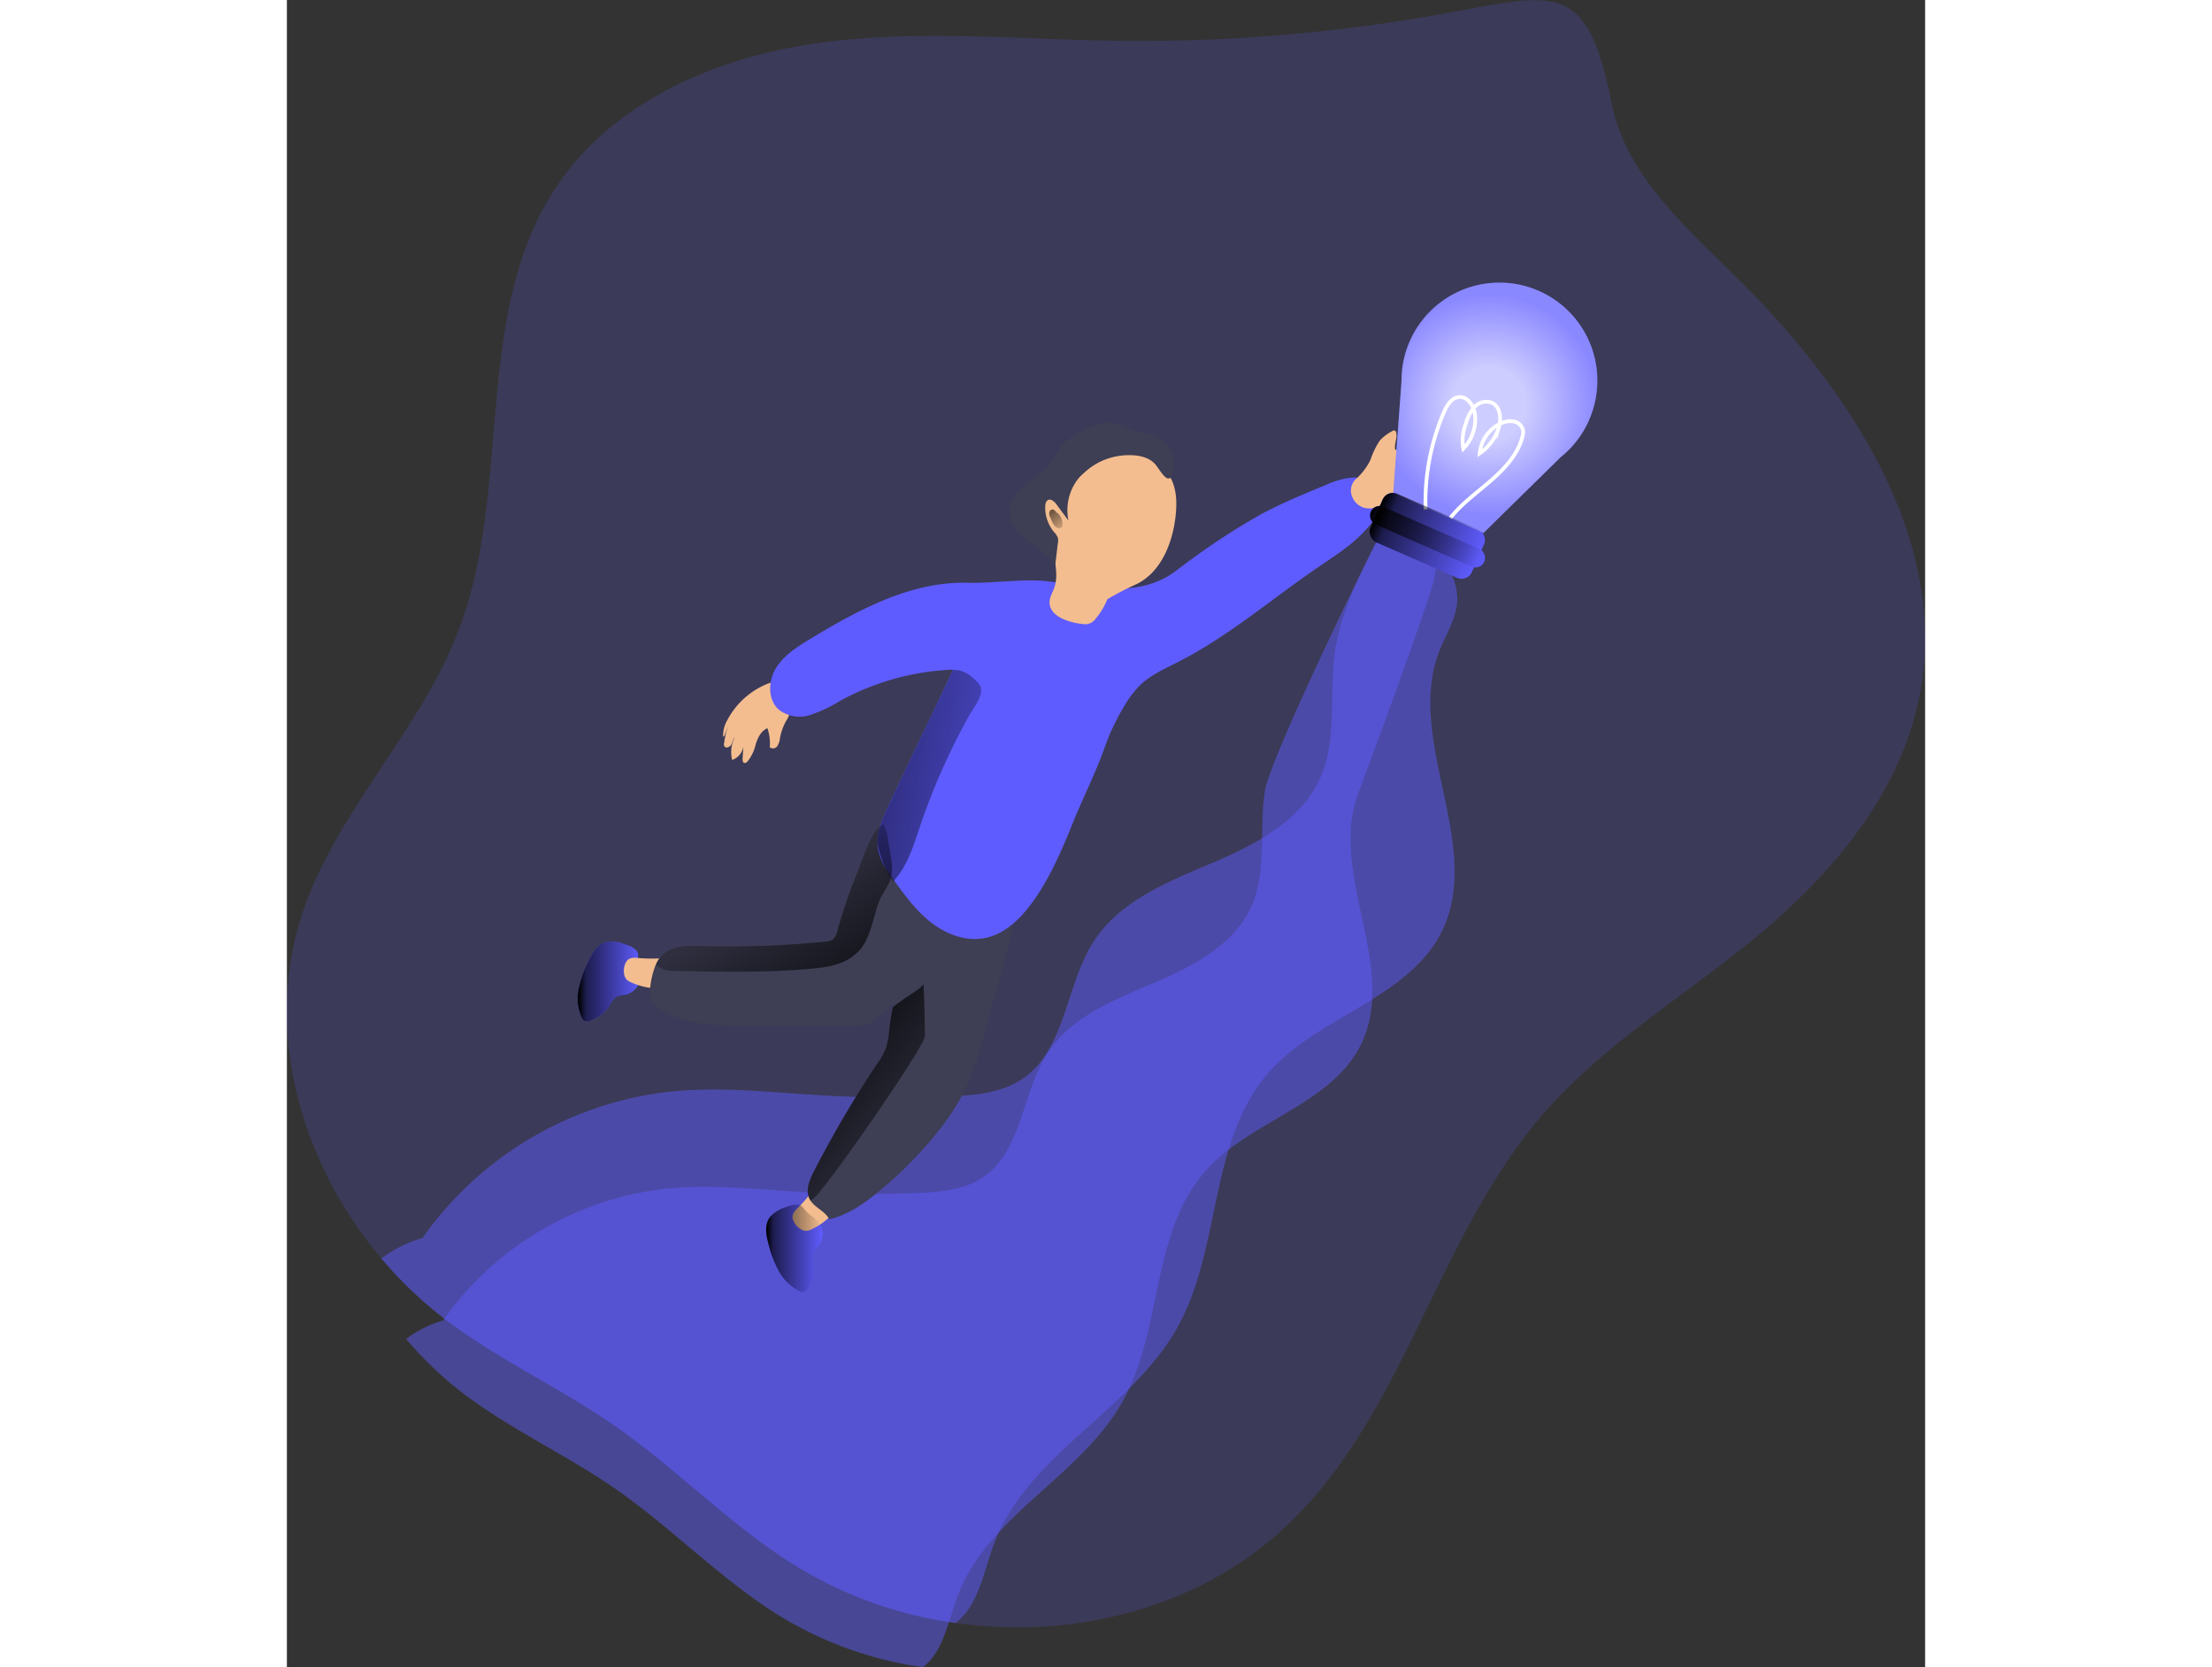 <svg id="Layer_1" data-name="Layer 1" xmlns="http://www.w3.org/2000/svg" xmlns:xlink="http://www.w3.org/1999/xlink" viewBox="0 0 349.8 355.98" width="406" height="306" class="illustration styles_illustrationTablet__1DWOa"><rect x="0" y="0" width="349.8" height="355.98" fill="#333333" stroke="none"/><defs><linearGradient id="linear-gradient" x1="151.4" y1="288.34" x2="163.4" y2="288.34" gradientUnits="userSpaceOnUse"><stop offset="0.01"></stop><stop offset="0.13" stop-opacity="0.69"></stop><stop offset="1" stop-opacity="0"></stop></linearGradient><linearGradient id="linear-gradient-2" x1="111.21" y1="231.35" x2="124.62" y2="231.35" xlink:href="#linear-gradient"></linearGradient><linearGradient id="linear-gradient-3" x1="149.35" y1="181.58" x2="222.02" y2="193.43" xlink:href="#linear-gradient"></linearGradient><linearGradient id="linear-gradient-4" x1="168.06" y1="238.52" x2="144.82" y2="200.96" xlink:href="#linear-gradient"></linearGradient><linearGradient id="linear-gradient-5" x1="162.37" y1="246.43" x2="193.54" y2="271.91" xlink:href="#linear-gradient"></linearGradient><linearGradient id="linear-gradient-6" x1="210.48" y1="129.08" x2="215.76" y2="135.8" xlink:href="#linear-gradient"></linearGradient><radialGradient id="radial-gradient" cx="7211.7" cy="344.08" r="23.6" gradientTransform="translate(6772.56 3318.63) rotate(-156.33)" gradientUnits="userSpaceOnUse"><stop offset="0.34" stop-color="#fff"></stop><stop offset="1" stop-color="#fff" stop-opacity="0.39"></stop></radialGradient><linearGradient id="linear-gradient-7" x1="-1103.21" y1="1287.02" x2="-1079.54" y2="1287.02" gradientTransform="translate(1383.91 -1150.77)" xlink:href="#linear-gradient"></linearGradient><linearGradient id="linear-gradient-8" x1="-1104.47" y1="1287.16" x2="-1078.01" y2="1287.16" gradientTransform="translate(1383.84 -1150.73)" xlink:href="#linear-gradient"></linearGradient></defs><title>Following the idea</title><path d="M397.59,170.85c-4.16,20.51-18.51,37.55-34.64,50.89-15.27,12.64-32.67,23-45.65,37.95-22.51,26-29.39,63.39-54.11,87.3-18.58,18-45.75,25-71.4,21.36a88.29,88.29,0,0,1-34.06-12.17c-14-8.65-25.46-20.79-39-30.15-11.49-7.95-24.34-13.83-35.51-22.23a85.74,85.74,0,0,1-14-13.28c-17-20.14-25.07-48-17.11-72.92C59.28,195.22,77.61,178,85.86,156c11.43-30.41,2.73-67.31,20.75-94.34,12-17.95,33.55-27.38,54.89-30.52s43.05-.93,64.61-.63a364.55,364.55,0,0,0,69.33-5.68c24.75-4.45,31.14-7.63,36.51,19.08,3,15,15.27,25.94,26.15,36.62C382.58,104.53,404.43,137.23,397.59,170.85Z" transform="translate(-49.06 -21.81)" fill="#5f5cff" opacity="0.18" style="isolation: isolate;"></path><path d="M295.14,160.83c-7.34,18.83,9.38,41.32.67,59.56-7,14.62-26.45,18.27-37.14,30.45-12.8,14.59-10,37.36-19.42,54.33C229.34,323,207.09,332.42,200,351.58c-2.2,5.91-3.28,13.12-8.18,16.77a88.29,88.29,0,0,1-34.06-12.17c-14-8.65-25.46-20.79-39-30.15-11.49-7.95-24.34-13.83-35.51-22.23a85.74,85.74,0,0,1-14-13.28A26.1,26.1,0,0,1,78,286.16a74.75,74.75,0,0,1,53.24-31.3c10.55-1.06,21.18.18,31.77.81q13.77.79,27.57.23c5.37-.23,11-.7,15.48-3.69,9.39-6.32,9.21-20.21,15.45-29.65,5.56-8.41,15.59-12.45,24.87-16.39s19.12-8.95,23.27-18.14c3.81-8.41,1.86-18.2,3.24-27.32,1.17-7.83,4.77-15.05,8.31-22.12,2.05-4.07,7.46-1.13,11.54.89a11.5,11.5,0,0,1,6.18,11.23C298.51,154.31,296.45,157.46,295.14,160.83Z" transform="translate(-49.06 -21.81)" fill="#5f5cff" opacity="0.48" style="isolation: isolate;"></path><path d="M277.9,191c-6.6,16.95,8.45,37.2.61,53.61C272.22,257.75,254.69,261,245.07,272c-11.52,13.13-9,33.63-17.48,48.91-8.92,16.09-29,24.53-35.35,41.77-2,5.33-3,11.82-7.37,15.11a79.62,79.62,0,0,1-30.66-11c-12.58-7.79-22.92-18.72-35.09-27.14-10.35-7.17-21.92-12.46-32-20a76.53,76.53,0,0,1-12.59-11.95,23.47,23.47,0,0,1,7.86-3.93,67.34,67.34,0,0,1,47.92-28.18c9.5-.94,19.07.17,28.6.73a244.64,244.64,0,0,0,24.82.21c4.84-.2,9.92-.63,13.94-3.32,8.45-5.69,8.29-18.19,13.91-26.69,5-7.57,14-11.2,22.38-14.75s17.22-8.07,21-16.33c3.42-7.57,1.67-16.39,2.9-24.6,1.06-7,20.55-46.89,23.74-53.25,1.84-3.66,7.46,0,11.13,1.87s1.83,1.43,1.39,5.5C293.77,148.21,279.08,187.94,277.9,191Z" transform="translate(-49.06 -21.81)" fill="#5f5cff" opacity="0.48" style="isolation: isolate;"></path><path d="M157.84,279a6.21,6.21,0,0,0-2.33.59,7.12,7.12,0,0,0-3.34,2.12c-1.2,1.64-.79,3.93-.24,5.89a23.33,23.33,0,0,0,2.22,5.71,10,10,0,0,0,4.38,4.17,1.49,1.49,0,0,0,.82.18,1.56,1.56,0,0,0,1-.83,8,8,0,0,0,1.11-5.3,4.42,4.42,0,0,1,0-2.31,6.32,6.32,0,0,1,1.11-1.43,4.14,4.14,0,0,0,.23-4.78c-.73-1.1-2-1.56-2.8-2.51C159.29,279.74,159.07,279,157.84,279Z" transform="translate(-49.06 -21.81)" fill="#5f5cff"></path><path d="M158,279.9a3,3,0,0,0-.94,1.34,1.9,1.9,0,0,0,.08,1.08,3.7,3.7,0,0,0,1.36,1.74,2.53,2.53,0,0,0,1.48.56,2.89,2.89,0,0,0,1.14-.34,13.91,13.91,0,0,0,3.67-2.49,3.43,3.43,0,0,0,1.2-1.85,3.75,3.75,0,0,0-.11-1.33c-.09-.43-.2-.85-.3-1.28a1.89,1.89,0,0,0-.18-.52,1.92,1.92,0,0,0-.37-.44,5.9,5.9,0,0,0-2-1.45c-.71-.26-.94.09-1.34.64A36.49,36.49,0,0,1,158,279.9Z" transform="translate(-49.06 -21.81)" fill="#f3bd8f"></path><path d="M205.05,214.08c-.71,5.72-3.89,17.21-5.47,22.78-3.13,11-4.12,17.17-11.21,26.18A85.19,85.19,0,0,1,175,276.58c-3,2.43-6.34,4.71-10.13,5.57-.84-1.72-3-2.41-4-4-.05-.08-.09-.16-.14-.23-1-1.88-.06-4.18.92-6.08A236.49,236.49,0,0,1,175,249.09a16.07,16.07,0,0,0,2-3.56,16.81,16.81,0,0,0,.65-3.67c.2-1.69.47-3.36.8-5a143.43,143.43,0,0,1,5.16-17.72,17.39,17.39,0,0,1,2.76-5.71c2.37-2.82,6.25-3.84,9.9-4.36C201.89,208.24,205.88,207.42,205.05,214.08Z" transform="translate(-49.06 -21.81)" fill="#3e3e54"></path><path d="M123.41,224.49a6.08,6.08,0,0,0-2.17-1.05,7.2,7.2,0,0,0-3.92-.52c-2,.49-3.12,2.51-4,4.36a23.48,23.48,0,0,0-2,5.8,10,10,0,0,0,.68,6,1.49,1.49,0,0,0,.51.67,1.57,1.57,0,0,0,1.29,0,8,8,0,0,0,4.25-3.35,4.48,4.48,0,0,1,1.46-1.8,5.76,5.76,0,0,1,1.77-.38,4.16,4.16,0,0,0,3.25-3.52c.14-1.31-.51-2.45-.54-3.72C124,226,124.33,225.29,123.41,224.49Z" transform="translate(-49.06 -21.81)" fill="#5f5cff"></path><path d="M157.84,279a6.21,6.21,0,0,0-2.33.59,7.12,7.12,0,0,0-3.34,2.12c-1.2,1.64-.79,3.93-.24,5.89a23.33,23.33,0,0,0,2.22,5.71,10,10,0,0,0,4.38,4.17,1.49,1.49,0,0,0,.82.18,1.56,1.56,0,0,0,1-.83,8,8,0,0,0,1.11-5.3,4.42,4.42,0,0,1,0-2.31,6.32,6.32,0,0,1,1.11-1.43,4.14,4.14,0,0,0,.23-4.78c-.73-1.1-2-1.56-2.8-2.51C159.29,279.74,159.07,279,157.84,279Z" transform="translate(-49.06 -21.81)" fill="url(#linear-gradient)"></path><path d="M123.41,224.49a6.08,6.08,0,0,0-2.17-1.05,7.2,7.2,0,0,0-3.92-.52c-2,.49-3.12,2.51-4,4.36a23.48,23.48,0,0,0-2,5.8,10,10,0,0,0,.68,6,1.49,1.49,0,0,0,.51.67,1.57,1.57,0,0,0,1.29,0,8,8,0,0,0,4.25-3.35,4.48,4.48,0,0,1,1.46-1.8,5.76,5.76,0,0,1,1.77-.38,4.16,4.16,0,0,0,3.25-3.52c.14-1.31-.51-2.45-.54-3.72C124,226,124.33,225.29,123.41,224.49Z" transform="translate(-49.06 -21.81)" fill="url(#linear-gradient-2)"></path><path d="M123.88,226.35a3.1,3.1,0,0,0-1.63.14,2,2,0,0,0-.78.77,3.72,3.72,0,0,0-.44,2.15,2.51,2.51,0,0,0,.53,1.5,2.75,2.75,0,0,0,1,.65,14.17,14.17,0,0,0,4.27,1.2,3.41,3.41,0,0,0,2.19-.29,3.61,3.61,0,0,0,.94-.93c.27-.35.52-.7.78-1.06A2.29,2.29,0,0,0,131,230a2.19,2.19,0,0,0,.09-.57A6,6,0,0,0,131,227c-.26-.7-.68-.66-1.36-.61A36.28,36.28,0,0,1,123.88,226.35Z" transform="translate(-49.06 -21.81)" fill="#f3bd8f"></path><path d="M193.19,216.2a3.27,3.27,0,0,1-1.24,1.9c-6.1,5.69-8.25,13.22-14.34,18.91a17.61,17.61,0,0,1-4.79,3.54c-1.47.64-20.68.31-26.72.31s-12.54-.47-17.68-3.78a4.15,4.15,0,0,1-1.61-1.58,4.82,4.82,0,0,1-.18-2.77,18.23,18.23,0,0,1,1.22-5,6.41,6.41,0,0,1,1.92-2.54c2-1.53,4.74-1.49,7.25-1.42a214,214,0,0,0,26.91-.93,3.24,3.24,0,0,0,1.63-.45,3.34,3.34,0,0,0,1-1.9A107.52,107.52,0,0,1,170.91,208c.91-2.15,3-9.3,5.53-10.13l.19-.05c2.68-.53,7.18,5.41,8.78,7.17a66.25,66.25,0,0,1,7.1,9.32A3.11,3.11,0,0,1,193.19,216.2Z" transform="translate(-49.06 -21.81)" fill="#3e3e54"></path><path d="M142.21,179.05a6.52,6.52,0,0,1,.93-3.55,16.73,16.73,0,0,1,10.19-8.25c.88,1.59,1.75,3.12,2.62,4.71a3.6,3.6,0,0,1,.54,1.39,4.44,4.44,0,0,1-.84,2.4,12.36,12.36,0,0,0-1.3,3.62,3.9,3.9,0,0,1-.57,1.75,1.12,1.12,0,0,1-1.61.25,10.21,10.21,0,0,0-.5-4.07c-1.33.52-2,1.95-2.47,3.29a9.17,9.17,0,0,1-1.79,3.82c-.2.21-.5.4-.76.28s-.31-.52-.29-.84l.2-3.18a3.61,3.61,0,0,1-2.43,3.41,7.08,7.08,0,0,1,.56-4.87c-.41.44-.46,1.1-.76,1.62s-1.14.84-1.45.32a1,1,0,0,1-.06-.7,19.94,19.94,0,0,1,.91-3.81l-.81,2.22C142.36,179,142.36,179.17,142.21,179.05Z" transform="translate(-49.06 -21.81)" fill="#f3bd8f"></path><path d="M282.13,130.47a10.87,10.87,0,0,1-2.37,4.09c-2.94,3.42-6.83,5.85-10.55,8.39-9.89,6.75-19,14.66-29.7,20.12-2.87,1.47-5.89,2.79-8.23,5a21.48,21.48,0,0,0-3.46,4.57,47.88,47.88,0,0,0-4.19,8.9c-2,5.57-4.67,10.81-6.88,16.28-2.37,5.87-4.9,11.73-8.64,16.83-2.51,3.42-5.79,6.61-10,7.45-4,.79-8.18-.77-11.41-3.25s-5.65-5.79-8-9.06l-.06-.07c-.59-.81-1.19-1.64-1.72-2.51a11.24,11.24,0,0,1-1.63-3.9,10.44,10.44,0,0,1-.14-1.47c0-2.84,1.23-5.63,2.47-8.24q6.83-14.37,13.65-28.73s0,0,0-.08a54.71,54.71,0,0,0-24.14,6.69,29.7,29.7,0,0,1-6.34,3,7.36,7.36,0,0,1-6.67-1.12c-2.42-2.13-2.32-6.13-.64-8.88s4.53-4.55,7.29-6.23c10.36-6.26,21.61-12.35,33.72-12,4.82.14,11.82-.89,16.62-.36,10.11,1.11,19.59,3.87,27.77-2.17a151.6,151.6,0,0,1,18.16-12.1c4.46-2.38,9.16-4.32,13.84-6.25a17.39,17.39,0,0,1,5.47-1.57,5.8,5.8,0,0,1,5.08,2.08A5.48,5.48,0,0,1,282.13,130.47Z" transform="translate(-49.06 -21.81)" fill="#5f5cff"></path><path d="M214.75,130.31l-.51-.75a4.3,4.3,0,0,0-.93-1.06,1.36,1.36,0,0,0-1.34-.19c-.63.3-1.36.63-1.41,1.33a9.43,9.43,0,0,0,1.07,4.46,7.65,7.65,0,0,1,1.09,2,4.6,4.6,0,0,1,0,1.23c-.17,3.36,1.32,6.84.19,10-.39,1.08-1.07,2.1-1,3.25a3.39,3.39,0,0,0,1.07,2.23,6.62,6.62,0,0,0,2.16,1.31,13.37,13.37,0,0,0,3.8.92,2.72,2.72,0,0,0,2.85-1.18,14.92,14.92,0,0,0,2.45-4.09,57.59,57.59,0,0,1,5.72-3c5.53-2.34,8.19-8.74,8.85-14.71.31-2.75.28-5.66-1-8.11a10.14,10.14,0,0,0-8.56-5.14,14.22,14.22,0,0,0-9.56,3.59C217.4,124.33,214.54,127.3,214.75,130.31Z" transform="translate(-49.06 -21.81)" fill="#f3bd8f"></path><path d="M236.2,116c-2.13-1.63-5-1.69-7.52-2.72a23.16,23.16,0,0,0-2.52-1.06c-2.47-.69-5,.47-7.32,1.64a14.73,14.73,0,0,0-3.63,2.39c-1.51,1.48-2.33,3.53-3.7,5.14s-3.26,2.71-4.9,4.06-3.13,3.13-3.27,5.25c-.17,2.65,1.81,4.95,3.91,6.59s4.51,3,5.85,5.35l.56-4.72a3,3,0,0,0,0-1.34,3.89,3.89,0,0,0-.81-1.18,8.17,8.17,0,0,1-1.87-5.46c0-.56.17-1.22.7-1.42s1.25.37,1.66.92l2.6,3.51a10.91,10.91,0,0,1,3.14-10.09A14.29,14.29,0,0,1,229.13,119c2.06,0,4.31.54,5.55,2.19s3,4.94,3.72.74A6.3,6.3,0,0,0,236.2,116Z" transform="translate(-49.06 -21.81)" fill="#3e3e54"></path><path d="M280.43,120a17.1,17.1,0,0,1,2-4.13,9.77,9.77,0,0,1,2.63-2,.69.69,0,0,1,.53-.14.58.58,0,0,1,.33.46c.28,1.1-.36,2.24-.26,3.37a.37.37,0,0,0,.11.27c.15.12.36,0,.5-.13a45,45,0,0,1,4.45-3.72,8.84,8.84,0,0,1,5.44-1.71c0,1.54-1.29,2.73-2.5,3.69a11.32,11.32,0,0,1,5.52-2.47c.37.57-.14,1.29-.62,1.78l-3.33,3.37a10.53,10.53,0,0,1,4.66-1.82.82.82,0,0,1,.49,0,.6.6,0,0,1,.23.75,1.63,1.63,0,0,1-.53.67,36.28,36.28,0,0,1-6.12,4.41,14.45,14.45,0,0,1,3.87-1.18,1.85,1.85,0,0,1-.73,1.84,13.43,13.43,0,0,1-2.81,1.89,17.65,17.65,0,0,1-6.06,2.46c-1.36.18-2.82.07-4,.75-.55.32-1,.8-1.52,1.16a4.34,4.34,0,0,1-3.59.67,3.92,3.92,0,0,1-2.48-2.11,3.43,3.43,0,0,1,.51-3.88A13.46,13.46,0,0,0,280.43,120Z" transform="translate(-49.06 -21.81)" fill="#f3bd8f"></path><path d="M194.67,174.74a142,142,0,0,0-10.44,23.56c-1.36,4.07-2.64,8.34-5.51,11.5a1.42,1.42,0,0,1-.2.22,20.91,20.91,0,0,1-1.58-2.8,23.49,23.49,0,0,1-1.77-5.37c0-2.84,1.23-5.63,2.47-8.24q6.83-14.37,13.65-28.73c1.62-.15,3.46.58,5.49,2.91C198.41,169.65,195.87,172.58,194.67,174.74Z" transform="translate(-49.06 -21.81)" fill="url(#linear-gradient-3)"></path><path d="M178.1,209c-.42,1.77-1.79,3.35-2.48,5-1.51,3.68-1.89,9.08-5.32,11.64-2.46,2.19-6,2.71-9.23,3-9.65.88-19.37.68-29,.47a5.94,5.94,0,0,1-3.71-.89,2.86,2.86,0,0,1-.46-.46,6.41,6.41,0,0,1,1.92-2.54c2-1.53,4.74-1.49,7.25-1.42a214,214,0,0,0,26.91-.93,3.24,3.24,0,0,0,1.63-.45,3.34,3.34,0,0,0,1-1.9A107.52,107.52,0,0,1,170.91,208c.91-2.15,3-9.3,5.53-10.13a8.65,8.65,0,0,1,1,3.41C177.73,203.63,178.67,206.59,178.1,209Z" transform="translate(-49.06 -21.81)" fill="url(#linear-gradient-4)"></path><path d="M161.76,277.46a4.34,4.34,0,0,1-.92.69c-.05-.08-.09-.16-.14-.23-1-1.88-.06-4.18.92-6.08A236.49,236.49,0,0,1,175,249.09a16.07,16.07,0,0,0,2-3.56,16.81,16.81,0,0,0,.65-3.67c.2-1.69.47-3.36.8-5,2.53-2.08,6.54-4.23,6.54-5,.17,3.74.27,7.46.3,11.21C185.22,245.27,164.81,274.74,161.76,277.46Z" transform="translate(-49.06 -21.81)" fill="url(#linear-gradient-5)"></path><path d="M212.63,130.61a.67.67,0,0,0-.69.37,1.18,1.18,0,0,0-.06.83,7.52,7.52,0,0,0,.32.78,6.22,6.22,0,0,0,.69,1.39,1.32,1.32,0,0,0,1.35.56.73.73,0,0,0,.3-.19.84.84,0,0,0,.12-.45,3.59,3.59,0,0,0-.6-2.1,2.71,2.71,0,0,0-.6-.52C213.2,131.06,213,130.68,212.63,130.61Z" transform="translate(-49.06 -21.81)" fill="url(#linear-gradient-6)"></path><rect x="280.71" y="130.59" width="23.66" height="11.3" rx="2.36" transform="translate(30.26 -127.81) rotate(23.67)" fill="#5f5cff"></rect><rect x="279.37" y="134.38" width="26.46" height="4.1" rx="1.98" transform="translate(30.34 -127.82) rotate(23.67)" fill="#5f5cff"></rect><path d="M327.12,111.5a20.79,20.79,0,0,1-6.05,7.9l-16.5,16.21-19.28-8.45,1.77-24a20.91,20.91,0,1,1,40.06,8.3Z" transform="translate(-49.06 -21.81)" fill="#5f5cff"></path><path d="M327.12,111.5a20.79,20.79,0,0,1-6.05,7.9l-16.5,16.21-19.28-8.45,1.77-24a20.91,20.91,0,1,1,40.06,8.3Z" transform="translate(-49.06 -21.81)" opacity="0.69" fill="url(#radial-gradient)" style="isolation: isolate;"></path><path d="M292.2,130.56a48.21,48.21,0,0,1,3.92-20.72c.63-1.46,1.61-3.09,3.19-3.24,1.95-.18,3.29,2,3.46,4a9,9,0,0,1-2.51,7,9.75,9.75,0,0,1,.54-5.32,8.84,8.84,0,0,1,1.8-3.53,3.46,3.46,0,0,1,3.64-1c1.9.76,2.2,3.4,1.59,5.36a10.5,10.5,0,0,1-4.07,5.49,7.86,7.86,0,0,1,4.57-6.41,4.5,4.5,0,0,1,2.72-.39,2.49,2.49,0,0,1,1.94,1.8,3.29,3.29,0,0,1-.15,1.58c-1,3.75-3.83,6.75-6.77,9.31s-6.16,4.84-8.57,7.9" transform="translate(-49.06 -21.81)" fill="none" stroke="#fff" stroke-miterlimit="10" stroke-width="0.8"></path><rect x="280.71" y="130.59" width="23.66" height="11.3" rx="2.36" transform="translate(30.26 -127.81) rotate(23.67)" fill="url(#linear-gradient-7)"></rect><rect x="279.37" y="134.38" width="26.46" height="4.1" rx="1.98" transform="translate(30.34 -127.82) rotate(23.67)" fill="url(#linear-gradient-8)"></rect></svg>